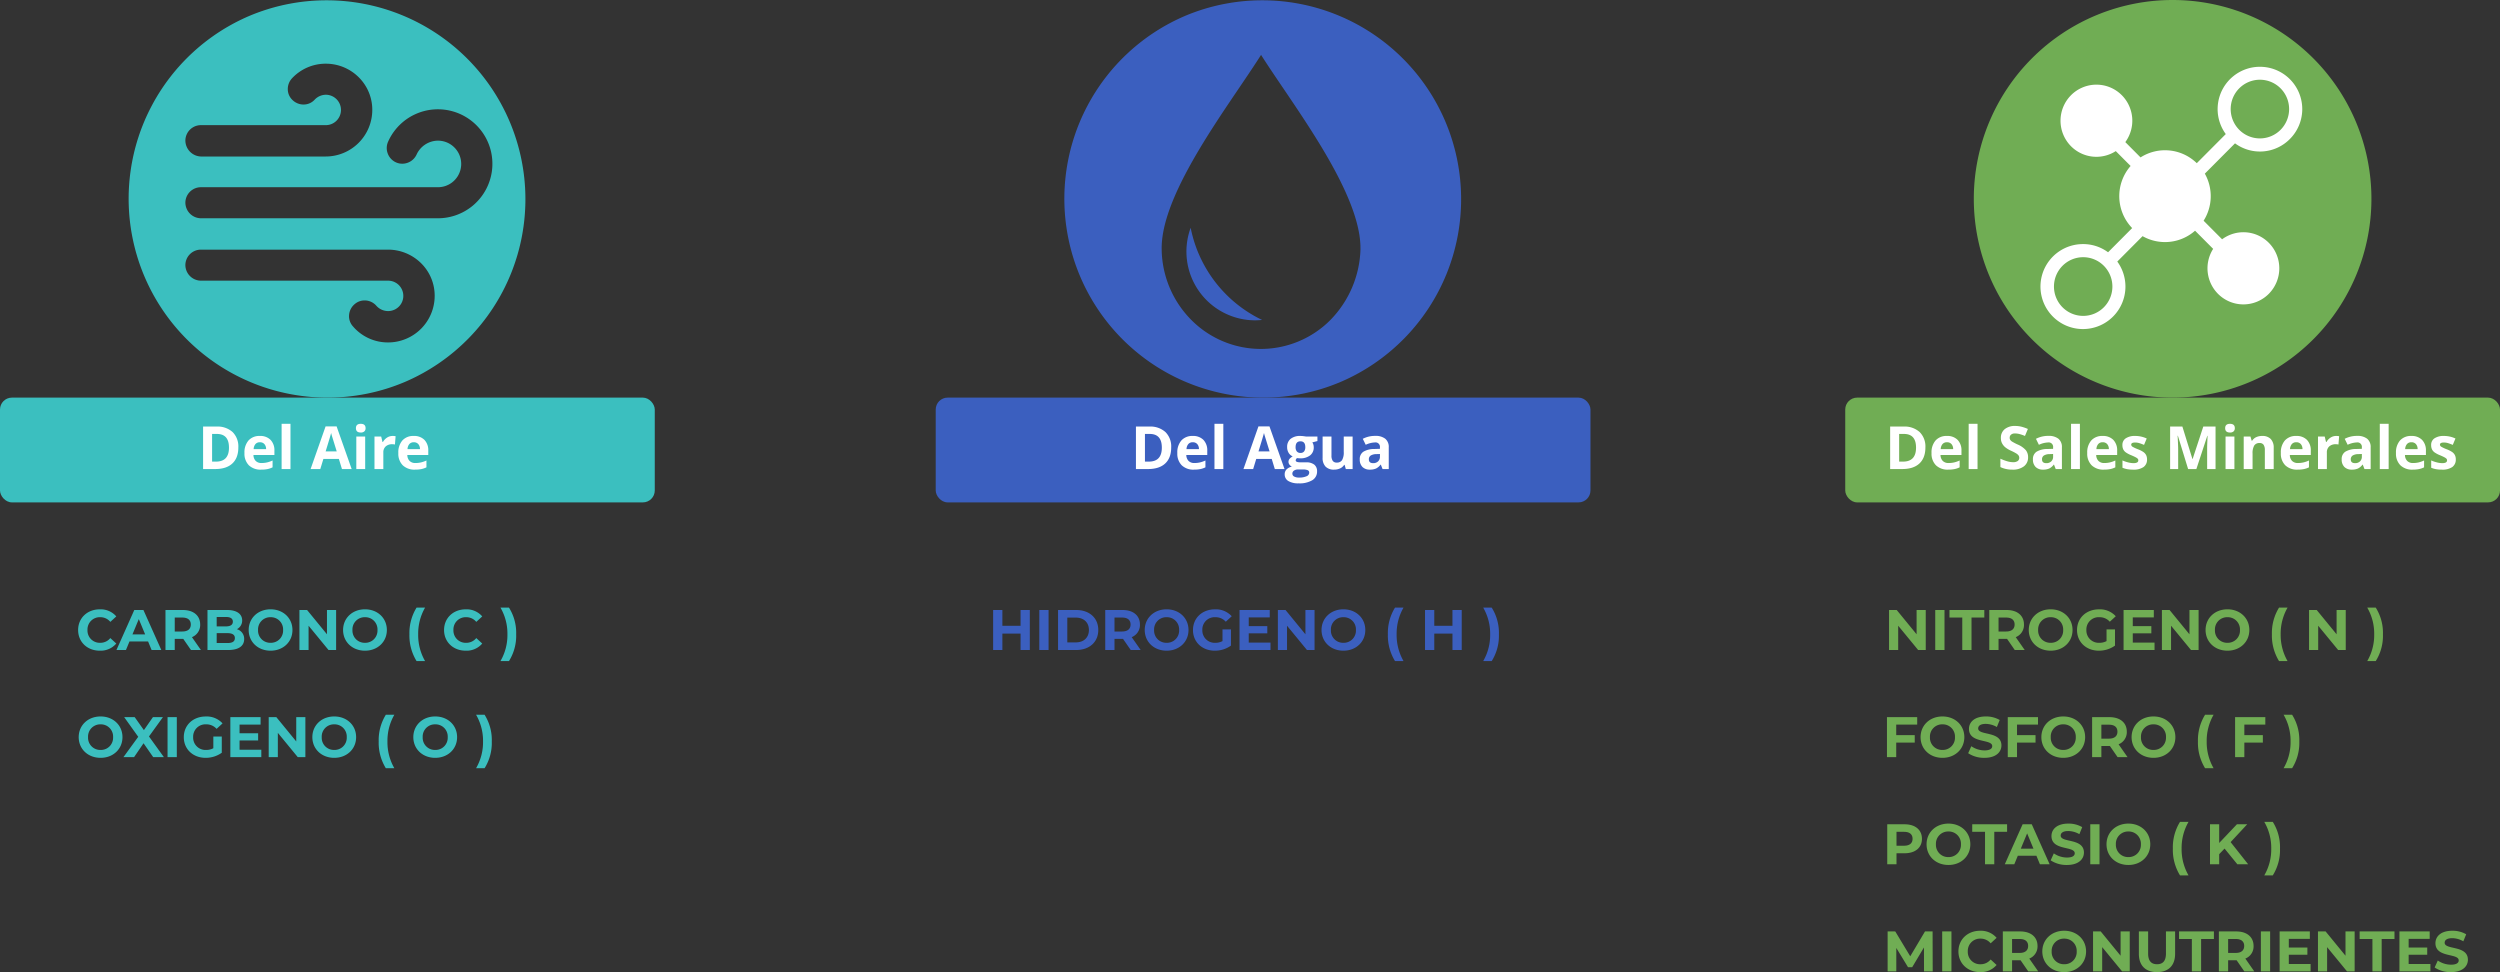 <svg xmlns="http://www.w3.org/2000/svg" width="1050" height="408.289" viewBox="0 0 1050 408.289">
  <rect x="0" y="0" width="1050" height="408.289" fill="#333333" stroke="none"/>
  <g id="Grupo_8807" data-name="Grupo 8807" transform="translate(-430 -1017.999)">
    <path id="Sustracción_4" data-name="Sustracción 4" d="M83.5,167A83.522,83.522,0,0,1,51,6.561a83.522,83.522,0,0,1,65,153.877A82.976,82.976,0,0,1,83.5,167ZM99.13,126.182a6.33,6.33,0,0,0-4.241,1.617,6.577,6.577,0,0,0-2.281,4.556,6.3,6.3,0,0,0,1.6,4.68,19.288,19.288,0,0,0,14.8,6.789,19.579,19.579,0,0,0,19.557-19.558,19.154,19.154,0,0,0-5.772-13.784,19.739,19.739,0,0,0-13.92-5.636h-78.5a6.526,6.526,0,0,0-6.518,6.519,6.605,6.605,0,0,0,6.518,6.518h78.638a6.383,6.383,0,0,1,0,12.766,6.59,6.59,0,0,1-4.891-2.171A6.537,6.537,0,0,0,99.13,126.182ZM30.376,78.632a6.526,6.526,0,0,0-6.518,6.519,6.608,6.608,0,0,0,6.518,6.524h99.553a22.886,22.886,0,1,0-20.915-32.192,6.464,6.464,0,0,0-.153,5.009,6.554,6.554,0,0,0,3.413,3.684,6.36,6.36,0,0,0,2.668.581,6.637,6.637,0,0,0,6.024-3.838,9.957,9.957,0,0,1,8.963-5.844,9.779,9.779,0,0,1,0,19.558Zm0-26.072a6.523,6.523,0,0,0-6.518,6.515,6.761,6.761,0,0,0,6.518,6.656H82.8A19.58,19.58,0,0,0,102.36,46.173,19.211,19.211,0,0,0,96.6,32.387,19.538,19.538,0,0,0,82.8,26.75a19.339,19.339,0,0,0-14.125,6.11,6.635,6.635,0,0,0-1.8,4.8A6.248,6.248,0,0,0,68.948,42.1a6.566,6.566,0,0,0,4.537,1.8,6.24,6.24,0,0,0,4.7-2.068,6.561,6.561,0,0,1,4.62-2.04,6.386,6.386,0,1,1-.139,12.77Z" transform="translate(484 1018)" fill="#3bbfbf"/>
    <path id="Sustracción_5" data-name="Sustracción 5" d="M83.5,167A83.522,83.522,0,0,1,51,6.561a83.522,83.522,0,0,1,65,153.877A82.976,82.976,0,0,1,83.5,167ZM82.649,23.055c-2.6,4.106-5.787,8.815-9.163,13.8C66.274,47.507,58.106,59.57,51.705,71.5c-7.426,13.838-10.958,24.732-10.8,33.3A42.8,42.8,0,0,0,53.3,134.319a41.141,41.141,0,0,0,58.541,0,44.228,44.228,0,0,0,12.555-29.513c.156-8.573-3.377-19.467-10.8-33.306-6.4-11.932-14.568-23.994-21.773-34.636C88.438,31.873,85.254,27.17,82.649,23.055Zm-2.617,111.48A28.887,28.887,0,0,1,53.08,95.674a54.652,54.652,0,0,0,30,38.7A29.606,29.606,0,0,1,80.032,134.535Z" transform="translate(876.999 1018)" fill="#3b5fbf"/>
    <rect id="Rectángulo_2049" data-name="Rectángulo 2049" width="275" height="44" rx="5" transform="translate(430 1185)" fill="#3bbfbf"/>
    <path id="Trazado_17101" data-name="Trazado 17101" d="M-31.9-9.094q0,4.407-2.509,6.75T-41.65,0H-46.7V-17.847h5.6a9.435,9.435,0,0,1,6.787,2.307A8.486,8.486,0,0,1-31.9-9.094Zm-3.931.1q0-5.75-5.078-5.75H-42.92V-3.125H-41.3Q-35.828-3.125-35.828-9Zm12.988-2.258a2.362,2.362,0,0,0-1.855.751,3.475,3.475,0,0,0-.769,2.13h5.225a3.1,3.1,0,0,0-.72-2.13A2.439,2.439,0,0,0-22.839-11.255Zm.525,11.5a7.044,7.044,0,0,1-5.151-1.819,6.887,6.887,0,0,1-1.855-5.151,7.575,7.575,0,0,1,1.715-5.3A6.107,6.107,0,0,1-22.864-13.9a6.011,6.011,0,0,1,4.5,1.648A6.235,6.235,0,0,1-16.748-7.7V-5.9h-8.8a3.584,3.584,0,0,0,.94,2.478,3.307,3.307,0,0,0,2.466.891,10.236,10.236,0,0,0,2.332-.256A11.666,11.666,0,0,0-17.517-3.6V-.72A8.742,8.742,0,0,1-19.6.006,13.161,13.161,0,0,1-22.314.244ZM-10,0h-3.723V-18.994H-10ZM11.621,0,10.327-4.248H3.821L2.527,0H-1.55l6.3-17.92H9.375L15.7,0Zm-2.2-7.422Q7.629-13.2,7.4-13.953t-.323-1.2q-.4,1.563-2.307,7.727Zm8.069-9.753q0-1.819,2.026-1.819t2.026,1.819a1.773,1.773,0,0,1-.507,1.349,2.129,2.129,0,0,1-1.52.482Q17.493-15.344,17.493-17.175ZM21.375,0H17.651V-13.647h3.723ZM32.9-13.9a6,6,0,0,1,1.257.11L33.875-10.3a4.265,4.265,0,0,0-1.1-.122A3.948,3.948,0,0,0,30-9.509,3.31,3.31,0,0,0,29-6.946V0H25.281V-13.647H28.1l.549,2.295h.183A5.13,5.13,0,0,1,30.548-13.2,4.229,4.229,0,0,1,32.9-13.9Zm8.887,2.649a2.362,2.362,0,0,0-1.855.751,3.475,3.475,0,0,0-.769,2.13h5.225a3.1,3.1,0,0,0-.72-2.13A2.439,2.439,0,0,0,41.785-11.255ZM42.31.244a7.044,7.044,0,0,1-5.151-1.819A6.887,6.887,0,0,1,35.3-6.726a7.575,7.575,0,0,1,1.715-5.3A6.107,6.107,0,0,1,41.76-13.9a6.011,6.011,0,0,1,4.5,1.648A6.235,6.235,0,0,1,47.876-7.7V-5.9h-8.8a3.584,3.584,0,0,0,.94,2.478,3.307,3.307,0,0,0,2.466.891,10.236,10.236,0,0,0,2.332-.256A11.666,11.666,0,0,0,47.107-3.6V-.72A8.742,8.742,0,0,1,45.02.006,13.161,13.161,0,0,1,42.31.244Z" transform="translate(562 1215)" fill="#fff"/>
    <rect id="Rectángulo_2050" data-name="Rectángulo 2050" width="275" height="44" rx="5" transform="translate(823 1185)" fill="#3b5fbf"/>
    <path id="Trazado_17100" data-name="Trazado 17100" d="M-38.1-9.094q0,4.407-2.509,6.75T-47.852,0h-5.054V-17.847h5.6a9.435,9.435,0,0,1,6.787,2.307A8.486,8.486,0,0,1-38.1-9.094Zm-3.931.1q0-5.75-5.078-5.75h-2.014V-3.125H-47.5Q-42.029-3.125-42.029-9Zm12.988-2.258A2.362,2.362,0,0,0-30.9-10.5a3.475,3.475,0,0,0-.769,2.13h5.225a3.1,3.1,0,0,0-.72-2.13A2.439,2.439,0,0,0-29.041-11.255Zm.525,11.5a7.044,7.044,0,0,1-5.151-1.819,6.887,6.887,0,0,1-1.855-5.151,7.575,7.575,0,0,1,1.715-5.3A6.107,6.107,0,0,1-29.065-13.9a6.011,6.011,0,0,1,4.5,1.648A6.235,6.235,0,0,1-22.949-7.7V-5.9h-8.8a3.584,3.584,0,0,0,.94,2.478,3.307,3.307,0,0,0,2.466.891,10.236,10.236,0,0,0,2.332-.256A11.666,11.666,0,0,0-23.718-3.6V-.72a8.742,8.742,0,0,1-2.087.726A13.161,13.161,0,0,1-28.516.244ZM-16.2,0h-3.723V-18.994H-16.2ZM5.42,0,4.126-4.248H-2.38L-3.674,0H-7.751l6.3-17.92H3.174L9.5,0Zm-2.2-7.422Q1.428-13.2,1.2-13.953t-.323-1.2q-.4,1.563-2.307,7.727Zm20.1-6.226v1.892l-2.136.549a3.724,3.724,0,0,1,.586,2.051,4.14,4.14,0,0,1-1.532,3.424A6.635,6.635,0,0,1,15.991-4.5l-.671-.037L14.771-4.6a1.238,1.238,0,0,0-.574.977q0,.806,2.051.806h2.319a5.291,5.291,0,0,1,3.424.964A3.447,3.447,0,0,1,23.169.977a4.2,4.2,0,0,1-2,3.711,10.394,10.394,0,0,1-5.731,1.318,7.934,7.934,0,0,1-4.364-.995A3.159,3.159,0,0,1,9.57,2.222,2.92,2.92,0,0,1,10.339.159,4.367,4.367,0,0,1,12.6-1.025a2.492,2.492,0,0,1-1-.8A1.9,1.9,0,0,1,11.169-3a1.909,1.909,0,0,1,.452-1.3,5.222,5.222,0,0,1,1.306-1.019,3.663,3.663,0,0,1-1.7-1.489A4.532,4.532,0,0,1,10.6-9.229a4.262,4.262,0,0,1,1.453-3.455A6.281,6.281,0,0,1,16.2-13.9a10.623,10.623,0,0,1,1.361.1q.787.1,1.007.153ZM12.793,1.929a1.349,1.349,0,0,0,.739,1.208,4.064,4.064,0,0,0,2.069.439,7.329,7.329,0,0,0,3.137-.549,1.674,1.674,0,0,0,1.135-1.5A1.063,1.063,0,0,0,19.2.464,5.5,5.5,0,0,0,17.126.171H15.2a2.921,2.921,0,0,0-1.715.482A1.487,1.487,0,0,0,12.793,1.929ZM14.148-9.18a2.779,2.779,0,0,0,.507,1.758,1.84,1.84,0,0,0,1.544.647,1.8,1.8,0,0,0,1.538-.647,2.853,2.853,0,0,0,.488-1.758q0-2.466-2.026-2.466Q14.148-11.646,14.148-9.18ZM35.242,0l-.5-1.746h-.2a3.928,3.928,0,0,1-1.7,1.471,5.793,5.793,0,0,1-2.5.519,4.765,4.765,0,0,1-3.625-1.288,5.182,5.182,0,0,1-1.221-3.7v-8.9h3.723v7.971a3.829,3.829,0,0,0,.525,2.216,1.91,1.91,0,0,0,1.672.739,2.514,2.514,0,0,0,2.258-1.044,6.473,6.473,0,0,0,.7-3.461v-6.421H38.1V0Zm15.43,0-.72-1.855h-.1A5.5,5.5,0,0,1,47.919-.214a6.253,6.253,0,0,1-2.594.458A4.2,4.2,0,0,1,42.23-.879a4.313,4.313,0,0,1-1.129-3.2,3.6,3.6,0,0,1,1.52-3.2A8.806,8.806,0,0,1,47.2-8.423L49.573-8.5v-.6a1.856,1.856,0,0,0-2.124-2.075,9.679,9.679,0,0,0-3.845.989L42.371-12.7A11.1,11.1,0,0,1,47.6-13.928a6.508,6.508,0,0,1,4.211,1.2,4.421,4.421,0,0,1,1.465,3.638V0Zm-1.1-6.323-1.44.049a4.613,4.613,0,0,0-2.417.586,1.84,1.84,0,0,0-.793,1.636q0,1.575,1.807,1.575A2.861,2.861,0,0,0,48.8-3.223,2.615,2.615,0,0,0,49.573-5.2Z" transform="translate(960 1215)" fill="#fff"/>
    <path id="Sustracción_6" data-name="Sustracción 6" d="M83.5,0A83.5,83.5,0,1,1,0,83.5,83.5,83.5,0,0,1,83.5,0Z" transform="translate(1258.999 1018)" fill="#70ad54"/>
    <rect id="Rectángulo_2051" data-name="Rectángulo 2051" width="275" height="44" rx="5" transform="translate(1205 1185)" fill="#70ad54"/>
    <path id="Trazado_17099" data-name="Trazado 17099" d="M-103.333-9.094q0,4.407-2.509,6.75T-113.086,0h-5.054V-17.847h5.6a9.435,9.435,0,0,1,6.787,2.307A8.486,8.486,0,0,1-103.333-9.094Zm-3.931.1q0-5.75-5.078-5.75h-2.014V-3.125h1.624Q-107.263-3.125-107.263-9Zm12.988-2.258a2.362,2.362,0,0,0-1.855.751,3.475,3.475,0,0,0-.769,2.13h5.225a3.1,3.1,0,0,0-.72-2.13A2.439,2.439,0,0,0-94.275-11.255Zm.525,11.5A7.044,7.044,0,0,1-98.9-1.575a6.887,6.887,0,0,1-1.855-5.151,7.575,7.575,0,0,1,1.715-5.3A6.107,6.107,0,0,1-94.3-13.9a6.011,6.011,0,0,1,4.5,1.648A6.235,6.235,0,0,1-88.184-7.7V-5.9h-8.8a3.584,3.584,0,0,0,.94,2.478,3.307,3.307,0,0,0,2.466.891,10.236,10.236,0,0,0,2.332-.256A11.666,11.666,0,0,0-88.953-3.6V-.72A8.742,8.742,0,0,1-91.04.006,13.161,13.161,0,0,1-93.75.244ZM-81.433,0h-3.723V-18.994h3.723Zm21.228-4.956a4.613,4.613,0,0,1-1.74,3.809A7.556,7.556,0,0,1-66.785.244,11.367,11.367,0,0,1-71.838-.83V-4.346A20.826,20.826,0,0,0-68.781-3.21a9.048,9.048,0,0,0,2.289.33,3.254,3.254,0,0,0,1.91-.476,1.628,1.628,0,0,0,.665-1.416,1.563,1.563,0,0,0-.293-.934,3.278,3.278,0,0,0-.861-.787A22.134,22.134,0,0,0-67.383-7.7,10.964,10.964,0,0,1-69.836-9.18a5.545,5.545,0,0,1-1.306-1.648,4.7,4.7,0,0,1-.488-2.2,4.612,4.612,0,0,1,1.605-3.723A6.67,6.67,0,0,1-65.588-18.1a10.478,10.478,0,0,1,2.655.33,18.25,18.25,0,0,1,2.643.928L-61.511-13.9a17.86,17.86,0,0,0-2.362-.818,7.6,7.6,0,0,0-1.837-.232,2.433,2.433,0,0,0-1.648.5,1.651,1.651,0,0,0-.574,1.306,1.616,1.616,0,0,0,.232.873,2.55,2.55,0,0,0,.739.72,22.835,22.835,0,0,0,2.4,1.251,9.544,9.544,0,0,1,3.43,2.4A4.681,4.681,0,0,1-60.205-4.956ZM-48.6,0l-.72-1.855h-.1A5.5,5.5,0,0,1-51.349-.214a6.253,6.253,0,0,1-2.594.458A4.2,4.2,0,0,1-57.037-.879a4.313,4.313,0,0,1-1.129-3.2,3.6,3.6,0,0,1,1.52-3.2,8.806,8.806,0,0,1,4.584-1.141l2.368-.073v-.6a1.856,1.856,0,0,0-2.124-2.075,9.679,9.679,0,0,0-3.845.989L-56.9-12.7a11.1,11.1,0,0,1,5.225-1.233,6.508,6.508,0,0,1,4.211,1.2A4.421,4.421,0,0,1-46-9.094V0Zm-1.1-6.323-1.44.049a4.613,4.613,0,0,0-2.417.586,1.84,1.84,0,0,0-.793,1.636q0,1.575,1.807,1.575a2.861,2.861,0,0,0,2.069-.745A2.615,2.615,0,0,0-49.695-5.2ZM-38.44,0h-3.723V-18.994h3.723Zm9.558-11.255a2.362,2.362,0,0,0-1.855.751,3.475,3.475,0,0,0-.769,2.13h5.225A3.1,3.1,0,0,0-27-10.5,2.439,2.439,0,0,0-28.882-11.255Zm.525,11.5a7.044,7.044,0,0,1-5.151-1.819,6.887,6.887,0,0,1-1.855-5.151,7.575,7.575,0,0,1,1.715-5.3A6.107,6.107,0,0,1-28.906-13.9a6.011,6.011,0,0,1,4.5,1.648A6.235,6.235,0,0,1-22.791-7.7V-5.9h-8.8a3.584,3.584,0,0,0,.94,2.478,3.307,3.307,0,0,0,2.466.891,10.236,10.236,0,0,0,2.332-.256A11.666,11.666,0,0,0-23.56-3.6V-.72a8.742,8.742,0,0,1-2.087.726A13.161,13.161,0,0,1-28.357.244Zm18.115-4.3A3.757,3.757,0,0,1-11.7-.854a7.208,7.208,0,0,1-4.364,1.1A13.707,13.707,0,0,1-18.6.043a9.6,9.6,0,0,1-1.965-.592V-3.625a12.979,12.979,0,0,0,2.338.818,9.466,9.466,0,0,0,2.289.33q2.026,0,2.026-1.172a.978.978,0,0,0-.269-.714,3.894,3.894,0,0,0-.928-.623q-.659-.348-1.758-.812a11.042,11.042,0,0,1-2.313-1.221,3.436,3.436,0,0,1-1.074-1.288,4.251,4.251,0,0,1-.336-1.788,3.242,3.242,0,0,1,1.41-2.814,6.868,6.868,0,0,1,4-.995,11.348,11.348,0,0,1,4.8,1.074l-1.123,2.686q-1.025-.439-1.917-.72a6.018,6.018,0,0,0-1.819-.281q-1.648,0-1.648.891a1.048,1.048,0,0,0,.531.867A14.441,14.441,0,0,0-14.038-8.3a10.8,10.8,0,0,1,2.344,1.208A3.574,3.574,0,0,1-10.6-5.8,3.976,3.976,0,0,1-10.242-4.053ZM7.007,0,2.71-14H2.6q.232,4.272.232,5.7V0H-.549V-17.847H4.6L8.826-4.2H8.9l4.48-13.647H18.53V0H15V-8.447q0-.6.018-1.379t.165-4.15h-.11L10.474,0ZM22.571-17.175q0-1.819,2.026-1.819t2.026,1.819a1.773,1.773,0,0,1-.507,1.349,2.129,2.129,0,0,1-1.52.482Q22.571-15.344,22.571-17.175ZM26.453,0H22.729V-13.647h3.723Zm16.5,0H39.233V-7.971a3.829,3.829,0,0,0-.525-2.216,1.91,1.91,0,0,0-1.672-.739,2.514,2.514,0,0,0-2.258,1.044,6.473,6.473,0,0,0-.7,3.461V0H30.359V-13.647H33.2l.5,1.746h.208a3.935,3.935,0,0,1,1.715-1.5A5.84,5.84,0,0,1,38.11-13.9a4.773,4.773,0,0,1,3.613,1.288A5.168,5.168,0,0,1,42.957-8.9Zm9.485-11.255a2.362,2.362,0,0,0-1.855.751,3.475,3.475,0,0,0-.769,2.13h5.225a3.1,3.1,0,0,0-.72-2.13A2.439,2.439,0,0,0,52.441-11.255Zm.525,11.5a7.044,7.044,0,0,1-5.151-1.819,6.887,6.887,0,0,1-1.855-5.151,7.575,7.575,0,0,1,1.715-5.3A6.107,6.107,0,0,1,52.417-13.9a6.011,6.011,0,0,1,4.5,1.648A6.235,6.235,0,0,1,58.533-7.7V-5.9h-8.8a3.584,3.584,0,0,0,.94,2.478,3.307,3.307,0,0,0,2.466.891,10.236,10.236,0,0,0,2.332-.256A11.666,11.666,0,0,0,57.764-3.6V-.72a8.742,8.742,0,0,1-2.087.726A13.161,13.161,0,0,1,52.966.244ZM69.177-13.9a6,6,0,0,1,1.257.11L70.154-10.3a4.265,4.265,0,0,0-1.1-.122,3.948,3.948,0,0,0-2.777.916,3.31,3.31,0,0,0-.995,2.563V0H61.56V-13.647h2.82l.549,2.295h.183A5.13,5.13,0,0,1,66.827-13.2,4.229,4.229,0,0,1,69.177-13.9ZM81.079,0l-.72-1.855h-.1A5.5,5.5,0,0,1,78.326-.214a6.253,6.253,0,0,1-2.594.458A4.2,4.2,0,0,1,72.638-.879a4.313,4.313,0,0,1-1.129-3.2,3.6,3.6,0,0,1,1.52-3.2,8.806,8.806,0,0,1,4.584-1.141L79.98-8.5v-.6a1.856,1.856,0,0,0-2.124-2.075,9.679,9.679,0,0,0-3.845.989L72.778-12.7A11.1,11.1,0,0,1,78-13.928a6.508,6.508,0,0,1,4.211,1.2,4.421,4.421,0,0,1,1.465,3.638V0Zm-1.1-6.323-1.44.049a4.613,4.613,0,0,0-2.417.586,1.84,1.84,0,0,0-.793,1.636q0,1.575,1.807,1.575a2.861,2.861,0,0,0,2.069-.745A2.615,2.615,0,0,0,79.98-5.2ZM91.235,0H87.512V-18.994h3.723Zm9.558-11.255a2.362,2.362,0,0,0-1.855.751,3.475,3.475,0,0,0-.769,2.13h5.225a3.1,3.1,0,0,0-.72-2.13A2.439,2.439,0,0,0,100.793-11.255Zm.525,11.5a7.044,7.044,0,0,1-5.151-1.819,6.887,6.887,0,0,1-1.855-5.151,7.575,7.575,0,0,1,1.715-5.3,6.107,6.107,0,0,1,4.742-1.874,6.011,6.011,0,0,1,4.5,1.648A6.235,6.235,0,0,1,106.885-7.7V-5.9h-8.8a3.584,3.584,0,0,0,.94,2.478,3.307,3.307,0,0,0,2.466.891,10.236,10.236,0,0,0,2.332-.256,11.666,11.666,0,0,0,2.295-.818V-.72a8.742,8.742,0,0,1-2.087.726A13.161,13.161,0,0,1,101.318.244Zm18.115-4.3a3.757,3.757,0,0,1-1.459,3.2,7.208,7.208,0,0,1-4.364,1.1,13.707,13.707,0,0,1-2.539-.2,9.6,9.6,0,0,1-1.965-.592V-3.625a12.979,12.979,0,0,0,2.338.818,9.466,9.466,0,0,0,2.289.33q2.026,0,2.026-1.172a.978.978,0,0,0-.269-.714,3.894,3.894,0,0,0-.928-.623q-.659-.348-1.758-.812a11.042,11.042,0,0,1-2.313-1.221,3.436,3.436,0,0,1-1.074-1.288,4.251,4.251,0,0,1-.336-1.788,3.242,3.242,0,0,1,1.41-2.814,6.868,6.868,0,0,1,4-.995,11.348,11.348,0,0,1,4.8,1.074l-1.123,2.686q-1.025-.439-1.917-.72a6.018,6.018,0,0,0-1.819-.281q-1.648,0-1.648.891a1.048,1.048,0,0,0,.531.867A14.441,14.441,0,0,0,115.637-8.3a10.8,10.8,0,0,1,2.344,1.208,3.574,3.574,0,0,1,1.1,1.294A3.976,3.976,0,0,1,119.434-4.053Z" transform="translate(1342 1215)" fill="#fff"/>
    <path id="Trazado_17093" data-name="Trazado 17093" d="M-90.1.288a8.632,8.632,0,0,0,6.936-3l-2.5-2.3A5.354,5.354,0,0,1-89.88-3.024,5.154,5.154,0,0,1-95.256-8.4a5.154,5.154,0,0,1,5.376-5.376,5.405,5.405,0,0,1,4.224,1.968l2.5-2.3a8.673,8.673,0,0,0-6.912-2.976c-5.232,0-9.12,3.624-9.12,8.688S-95.3.288-90.1.288ZM-68.328,0h4.08L-71.76-16.8H-75.6L-83.088,0H-79.1l1.488-3.6h7.8Zm-8.04-6.552,2.664-6.432,2.664,6.432ZM-47.616,0l-3.768-5.4a5.462,5.462,0,0,0,3.456-5.3c0-3.768-2.808-6.1-7.3-6.1H-62.5V0h3.888V-4.68h3.576L-51.792,0Zm-4.248-10.7c0,1.824-1.2,2.928-3.576,2.928h-3.168v-5.856h3.168C-53.064-13.632-51.864-12.552-51.864-10.7ZM-32.52-8.736a4.038,4.038,0,0,0,2.232-3.7c0-2.616-2.16-4.368-6.36-4.368h-8.208V0h8.688c4.416,0,6.72-1.68,6.72-4.584A4.149,4.149,0,0,0-32.52-8.736Zm-4.608-5.136c1.9,0,2.928.648,2.928,1.968s-1.032,1.992-2.928,1.992h-3.864v-3.96Zm.672,10.944h-4.536V-7.08h4.536c2.016,0,3.1.672,3.1,2.088C-33.36-3.552-34.44-2.928-36.456-2.928ZM-18.36.288c5.28,0,9.192-3.672,9.192-8.688s-3.912-8.688-9.192-8.688c-5.3,0-9.192,3.7-9.192,8.688S-23.664.288-18.36.288Zm0-3.312A5.125,5.125,0,0,1-23.616-8.4a5.125,5.125,0,0,1,5.256-5.376A5.125,5.125,0,0,1-13.1-8.4,5.125,5.125,0,0,1-18.36-3.024ZM5.328-16.8V-6.6L-3.024-16.8H-6.24V0H-2.4V-10.2L5.976,0H9.168V-16.8ZM21.288.288c5.28,0,9.192-3.672,9.192-8.688s-3.912-8.688-9.192-8.688c-5.3,0-9.192,3.7-9.192,8.688S15.984.288,21.288.288Zm0-3.312A5.125,5.125,0,0,1,16.032-8.4a5.125,5.125,0,0,1,5.256-5.376A5.125,5.125,0,0,1,26.544-8.4,5.125,5.125,0,0,1,21.288-3.024ZM42.96,4.656h3.576a21.926,21.926,0,0,1-2.9-11.232,21.926,21.926,0,0,1,2.9-11.232H42.96a20.3,20.3,0,0,0-3,11.232A20.413,20.413,0,0,0,42.96,4.656ZM63.6.288a8.632,8.632,0,0,0,6.936-3l-2.5-2.3a5.354,5.354,0,0,1-4.224,1.992A5.154,5.154,0,0,1,58.44-8.4a5.154,5.154,0,0,1,5.376-5.376,5.405,5.405,0,0,1,4.224,1.968l2.5-2.3a8.673,8.673,0,0,0-6.912-2.976c-5.232,0-9.12,3.624-9.12,8.688S58.392.288,63.6.288ZM81.768,4.656A20.025,20.025,0,0,0,84.792-6.576a19.914,19.914,0,0,0-3.024-11.232H78.192A21.717,21.717,0,0,1,81.12-6.576,21.717,21.717,0,0,1,78.192,4.656Z" transform="translate(562 1291)" fill="#3bbfbf"/>
    <path id="Trazado_17092" data-name="Trazado 17092" d="M-84.756.288c5.28,0,9.192-3.672,9.192-8.688s-3.912-8.688-9.192-8.688c-5.3,0-9.192,3.7-9.192,8.688S-90.06.288-84.756.288Zm0-3.312A5.125,5.125,0,0,1-90.012-8.4a5.125,5.125,0,0,1,5.256-5.376A5.125,5.125,0,0,1-79.5-8.4,5.125,5.125,0,0,1-84.756-3.024ZM-58.164,0l-6.264-8.688,5.856-8.112h-4.2l-3.792,5.448L-70.428-16.8h-4.416l5.9,8.256L-75.156,0h4.464l3.984-5.832L-62.652,0Zm1.536,0h3.888V-16.8h-3.888ZM-37.4-3.744a6.172,6.172,0,0,1-3.024.72A5.185,5.185,0,0,1-45.876-8.4a5.172,5.172,0,0,1,5.5-5.376,5.685,5.685,0,0,1,4.344,1.9l2.5-2.3a8.956,8.956,0,0,0-7.032-2.9c-5.352,0-9.24,3.624-9.24,8.688S-45.924.288-40.644.288a11.593,11.593,0,0,0,6.792-2.136V-8.664H-37.4Zm11.016.624V-7.008h7.8v-3.024h-7.8V-13.68h8.832V-16.8h-12.7V0h13.008V-3.12ZM-2.58-16.8V-6.6l-8.352-10.2h-3.216V0h3.84V-10.2L-1.932,0H1.26V-16.8ZM13.38.288c5.28,0,9.192-3.672,9.192-8.688s-3.912-8.688-9.192-8.688c-5.3,0-9.192,3.7-9.192,8.688S8.076.288,13.38.288Zm0-3.312A5.125,5.125,0,0,1,8.124-8.4a5.125,5.125,0,0,1,5.256-5.376A5.125,5.125,0,0,1,18.636-8.4,5.125,5.125,0,0,1,13.38-3.024Zm21.672,7.68h3.576a21.926,21.926,0,0,1-2.9-11.232,21.926,21.926,0,0,1,2.9-11.232H35.052a20.3,20.3,0,0,0-3,11.232A20.413,20.413,0,0,0,35.052,4.656ZM55.788.288c5.28,0,9.192-3.672,9.192-8.688s-3.912-8.688-9.192-8.688c-5.3,0-9.192,3.7-9.192,8.688S50.484.288,55.788.288Zm0-3.312A5.125,5.125,0,0,1,50.532-8.4a5.125,5.125,0,0,1,5.256-5.376A5.125,5.125,0,0,1,61.044-8.4,5.125,5.125,0,0,1,55.788-3.024Zm20.736,7.68A20.025,20.025,0,0,0,79.548-6.576a19.914,19.914,0,0,0-3.024-11.232H72.948A21.717,21.717,0,0,1,75.876-6.576,21.717,21.717,0,0,1,72.948,4.656Z" transform="translate(557 1336)" fill="#3bbfbf"/>
    <path id="Trazado_17094" data-name="Trazado 17094" d="M-101.364-16.8v6.624H-109V-16.8h-3.888V0H-109V-6.888h7.632V0h3.888V-16.8ZM-93.492,0H-89.6V-16.8h-3.888Zm7.872,0h7.632c5.5,0,9.264-3.312,9.264-8.4s-3.768-8.4-9.264-8.4H-85.62Zm3.888-3.192V-13.608h3.552c3.336,0,5.52,1.992,5.52,5.208s-2.184,5.208-5.52,5.208ZM-50.916,0l-3.768-5.4a5.462,5.462,0,0,0,3.456-5.3c0-3.768-2.808-6.1-7.3-6.1H-65.8V0h3.888V-4.68h3.576L-55.092,0Zm-4.248-10.7c0,1.824-1.2,2.928-3.576,2.928h-3.168v-5.856h3.168C-56.364-13.632-55.164-12.552-55.164-10.7ZM-40.02.288c5.28,0,9.192-3.672,9.192-8.688s-3.912-8.688-9.192-8.688c-5.3,0-9.192,3.7-9.192,8.688S-45.324.288-40.02.288Zm0-3.312A5.125,5.125,0,0,1-45.276-8.4a5.125,5.125,0,0,1,5.256-5.376A5.125,5.125,0,0,1-34.764-8.4,5.125,5.125,0,0,1-40.02-3.024Zm23.472-.72a6.172,6.172,0,0,1-3.024.72A5.185,5.185,0,0,1-25.02-8.4a5.172,5.172,0,0,1,5.5-5.376,5.685,5.685,0,0,1,4.344,1.9l2.5-2.3a8.956,8.956,0,0,0-7.032-2.9c-5.352,0-9.24,3.624-9.24,8.688S-25.068.288-19.788.288A11.593,11.593,0,0,0-13-1.848V-8.664h-3.552Zm11.016.624V-7.008h7.8v-3.024h-7.8V-13.68H3.3V-16.8H-9.4V0H3.612V-3.12ZM18.276-16.8V-6.6L9.924-16.8H6.708V0h3.84V-10.2L18.924,0h3.192V-16.8ZM34.236.288c5.28,0,9.192-3.672,9.192-8.688s-3.912-8.688-9.192-8.688c-5.3,0-9.192,3.7-9.192,8.688S28.932.288,34.236.288Zm0-3.312A5.125,5.125,0,0,1,28.98-8.4a5.125,5.125,0,0,1,5.256-5.376A5.125,5.125,0,0,1,39.492-8.4,5.125,5.125,0,0,1,34.236-3.024Zm21.672,7.68h3.576a21.926,21.926,0,0,1-2.9-11.232,21.926,21.926,0,0,1,2.9-11.232H55.908a20.3,20.3,0,0,0-3,11.232A20.413,20.413,0,0,0,55.908,4.656ZM80.028-16.8v6.624H72.4V-16.8H68.508V0H72.4V-6.888h7.632V0h3.888V-16.8ZM96.516,4.656A20.025,20.025,0,0,0,99.54-6.576a19.914,19.914,0,0,0-3.024-11.232H92.94A21.717,21.717,0,0,1,95.868-6.576,21.717,21.717,0,0,1,92.94,4.656Z" transform="translate(960 1291)" fill="#3b5fbf"/>
    <path id="Trazado_17098" data-name="Trazado 17098" d="M-92.028-16.8V-6.6l-8.352-10.2H-103.6V0h3.84V-10.2L-91.38,0h3.192V-16.8ZM-84.2,0h3.888V-16.8H-84.2Zm11.352,0h3.888V-13.632h5.376V-16.8h-14.64v3.168h5.376ZM-46.62,0l-3.768-5.4a5.462,5.462,0,0,0,3.456-5.3c0-3.768-2.808-6.1-7.3-6.1H-61.5V0h3.888V-4.68h3.576L-50.8,0Zm-4.248-10.7c0,1.824-1.2,2.928-3.576,2.928h-3.168v-5.856h3.168C-52.068-13.632-50.868-12.552-50.868-10.7ZM-35.724.288c5.28,0,9.192-3.672,9.192-8.688s-3.912-8.688-9.192-8.688c-5.3,0-9.192,3.7-9.192,8.688S-41.028.288-35.724.288Zm0-3.312A5.125,5.125,0,0,1-40.98-8.4a5.125,5.125,0,0,1,5.256-5.376A5.125,5.125,0,0,1-30.468-8.4,5.125,5.125,0,0,1-35.724-3.024Zm23.472-.72a6.172,6.172,0,0,1-3.024.72A5.185,5.185,0,0,1-20.724-8.4a5.172,5.172,0,0,1,5.5-5.376,5.685,5.685,0,0,1,4.344,1.9l2.5-2.3a8.956,8.956,0,0,0-7.032-2.9c-5.352,0-9.24,3.624-9.24,8.688S-20.772.288-15.492.288A11.593,11.593,0,0,0-8.7-1.848V-8.664h-3.552Zm11.016.624V-7.008h7.8v-3.024h-7.8V-13.68H7.6V-16.8H-5.1V0H7.908V-3.12ZM22.572-16.8V-6.6L14.22-16.8H11V0h3.84V-10.2L23.22,0h3.192V-16.8ZM38.532.288c5.28,0,9.192-3.672,9.192-8.688s-3.912-8.688-9.192-8.688c-5.3,0-9.192,3.7-9.192,8.688S33.228.288,38.532.288Zm0-3.312A5.125,5.125,0,0,1,33.276-8.4a5.125,5.125,0,0,1,5.256-5.376A5.125,5.125,0,0,1,43.788-8.4,5.125,5.125,0,0,1,38.532-3.024ZM60.2,4.656H63.78a21.926,21.926,0,0,1-2.9-11.232,21.926,21.926,0,0,1,2.9-11.232H60.2a20.3,20.3,0,0,0-3,11.232A20.413,20.413,0,0,0,60.2,4.656ZM84.372-16.8V-6.6L76.02-16.8H72.8V0h3.84V-10.2L85.02,0h3.192V-16.8Zm16.44,21.456a20.025,20.025,0,0,0,3.024-11.232,19.914,19.914,0,0,0-3.024-11.232H97.236a21.717,21.717,0,0,1,2.928,11.232A21.717,21.717,0,0,1,97.236,4.656Z" transform="translate(1327 1291)" fill="#70ad54"/>
    <path id="Trazado_17097" data-name="Trazado 17097" d="M-73.776-13.68V-16.8h-12.7V0h3.888V-6.12h7.776V-9.24h-7.776v-4.44ZM-63.168.288c5.28,0,9.192-3.672,9.192-8.688s-3.912-8.688-9.192-8.688c-5.3,0-9.192,3.7-9.192,8.688S-68.472.288-63.168.288Zm0-3.312A5.125,5.125,0,0,1-68.424-8.4a5.125,5.125,0,0,1,5.256-5.376A5.125,5.125,0,0,1-57.912-8.4,5.125,5.125,0,0,1-63.168-3.024ZM-45.528.288c4.8,0,7.128-2.4,7.128-5.208,0-6.168-9.768-4.032-9.768-7.128,0-1.056.888-1.92,3.192-1.92a9.488,9.488,0,0,1,4.656,1.32l1.2-2.952a11.269,11.269,0,0,0-5.832-1.488c-4.776,0-7.08,2.376-7.08,5.232,0,6.24,9.768,4.08,9.768,7.224,0,1.032-.936,1.8-3.24,1.8a9.882,9.882,0,0,1-5.544-1.752l-1.32,2.928A11.974,11.974,0,0,0-45.528.288ZM-23.04-13.68V-16.8h-12.7V0h3.888V-6.12h7.776V-9.24h-7.776v-4.44ZM-12.432.288C-7.152.288-3.24-3.384-3.24-8.4s-3.912-8.688-9.192-8.688c-5.3,0-9.192,3.7-9.192,8.688S-17.736.288-12.432.288Zm0-3.312A5.125,5.125,0,0,1-17.688-8.4a5.125,5.125,0,0,1,5.256-5.376A5.125,5.125,0,0,1-7.176-8.4,5.125,5.125,0,0,1-12.432-3.024ZM14.568,0,10.8-5.4a5.462,5.462,0,0,0,3.456-5.3c0-3.768-2.808-6.1-7.3-6.1H-.312V0H3.576V-4.68H7.152L10.392,0ZM10.32-10.7c0,1.824-1.2,2.928-3.576,2.928H3.576v-5.856H6.744C9.12-13.632,10.32-12.552,10.32-10.7ZM25.464.288c5.28,0,9.192-3.672,9.192-8.688s-3.912-8.688-9.192-8.688c-5.3,0-9.192,3.7-9.192,8.688S20.16.288,25.464.288Zm0-3.312A5.125,5.125,0,0,1,20.208-8.4a5.125,5.125,0,0,1,5.256-5.376A5.125,5.125,0,0,1,30.72-8.4,5.125,5.125,0,0,1,25.464-3.024Zm21.672,7.68h3.576a21.926,21.926,0,0,1-2.9-11.232,21.926,21.926,0,0,1,2.9-11.232H47.136a20.3,20.3,0,0,0-3,11.232A20.413,20.413,0,0,0,47.136,4.656Zm25.3-18.336V-16.8h-12.7V0h3.888V-6.12H71.4V-9.24H63.624v-4.44ZM83.688,4.656A20.025,20.025,0,0,0,86.712-6.576a19.914,19.914,0,0,0-3.024-11.232H80.112A21.717,21.717,0,0,1,83.04-6.576,21.717,21.717,0,0,1,80.112,4.656Z" transform="translate(1309 1336)" fill="#70ad54"/>
    <path id="Trazado_17096" data-name="Trazado 17096" d="M-75.084-16.8h-7.272V0h3.888V-4.632h3.384c4.488,0,7.3-2.328,7.3-6.072C-67.788-14.472-70.6-16.8-75.084-16.8Zm-.216,9h-3.168v-5.832H-75.3c2.376,0,3.576,1.08,3.576,2.928C-71.724-8.88-72.924-7.8-75.3-7.8ZM-56.652.288c5.28,0,9.192-3.672,9.192-8.688s-3.912-8.688-9.192-8.688c-5.3,0-9.192,3.7-9.192,8.688S-61.956.288-56.652.288Zm0-3.312A5.125,5.125,0,0,1-61.908-8.4a5.125,5.125,0,0,1,5.256-5.376A5.125,5.125,0,0,1-51.4-8.4,5.125,5.125,0,0,1-56.652-3.024ZM-41.292,0H-37.4V-13.632h5.376V-16.8h-14.64v3.168h5.376Zm23.064,0h4.08L-21.66-16.8H-25.5L-32.988,0H-29l1.488-3.6h7.8Zm-8.04-6.552,2.664-6.432,2.664,6.432ZM-6.876.288c4.8,0,7.128-2.4,7.128-5.208,0-6.168-9.768-4.032-9.768-7.128,0-1.056.888-1.92,3.192-1.92a9.488,9.488,0,0,1,4.656,1.32l1.2-2.952A11.269,11.269,0,0,0-6.3-17.088c-4.776,0-7.08,2.376-7.08,5.232,0,6.24,9.768,4.08,9.768,7.224,0,1.032-.936,1.8-3.24,1.8A9.882,9.882,0,0,1-12.4-4.584l-1.32,2.928A11.974,11.974,0,0,0-6.876.288ZM2.916,0H6.8V-16.8H2.916ZM18.924.288c5.28,0,9.192-3.672,9.192-8.688s-3.912-8.688-9.192-8.688c-5.3,0-9.192,3.7-9.192,8.688S13.62.288,18.924.288Zm0-3.312A5.125,5.125,0,0,1,13.668-8.4a5.125,5.125,0,0,1,5.256-5.376A5.125,5.125,0,0,1,24.18-8.4,5.125,5.125,0,0,1,18.924-3.024ZM40.6,4.656h3.576a21.926,21.926,0,0,1-2.9-11.232,21.926,21.926,0,0,1,2.9-11.232H40.6a20.3,20.3,0,0,0-3,11.232A20.413,20.413,0,0,0,40.6,4.656ZM64.692,0h4.536L61.86-9.312,68.82-16.8H64.5L57.06-8.952V-16.8H53.2V0H57.06V-4.248L59.316-6.6Zm14.88,4.656A20.025,20.025,0,0,0,82.6-6.576a19.914,19.914,0,0,0-3.024-11.232H76A21.717,21.717,0,0,1,78.924-6.576,21.717,21.717,0,0,1,76,4.656Z" transform="translate(1305 1381)" fill="#70ad54"/>
    <path id="Trazado_17095" data-name="Trazado 17095" d="M-102.264,0l-.048-16.8H-105.5L-111.7-6.36l-6.288-10.44H-121.2V0h3.648V-9.864l4.92,8.088h1.752l4.944-8.3L-105.912,0Zm3.984,0h3.888V-16.8H-98.28Zm15.912.288a8.632,8.632,0,0,0,6.936-3l-2.5-2.3a5.354,5.354,0,0,1-4.224,1.992A5.154,5.154,0,0,1-87.528-8.4a5.154,5.154,0,0,1,5.376-5.376,5.405,5.405,0,0,1,4.224,1.968l2.5-2.3a8.673,8.673,0,0,0-6.912-2.976c-5.232,0-9.12,3.624-9.12,8.688S-87.576.288-82.368.288ZM-57.936,0-61.7-5.4a5.462,5.462,0,0,0,3.456-5.3c0-3.768-2.808-6.1-7.3-6.1h-7.272V0h3.888V-4.68h3.576L-62.112,0Zm-4.248-10.7c0,1.824-1.2,2.928-3.576,2.928h-3.168v-5.856h3.168C-63.384-13.632-62.184-12.552-62.184-10.7ZM-47.04.288c5.28,0,9.192-3.672,9.192-8.688s-3.912-8.688-9.192-8.688c-5.3,0-9.192,3.7-9.192,8.688S-52.344.288-47.04.288Zm0-3.312A5.125,5.125,0,0,1-52.3-8.4a5.125,5.125,0,0,1,5.256-5.376A5.125,5.125,0,0,1-41.784-8.4,5.125,5.125,0,0,1-47.04-3.024ZM-23.352-16.8V-6.6L-31.7-16.8H-34.92V0h3.84V-10.2L-22.7,0h3.192V-16.8ZM-8.064.288c4.776,0,7.608-2.736,7.608-7.68V-16.8H-4.3v9.264c0,3.192-1.368,4.512-3.744,4.512-2.352,0-3.744-1.32-3.744-4.512V-16.8h-3.888v9.408C-15.672-2.448-12.84.288-8.064.288ZM6.576,0h3.888V-13.632H15.84V-16.8H1.2v3.168H6.576ZM32.808,0,29.04-5.4A5.462,5.462,0,0,0,32.5-10.7c0-3.768-2.808-6.1-7.3-6.1H17.928V0h3.888V-4.68h3.576L28.632,0ZM28.56-10.7c0,1.824-1.2,2.928-3.576,2.928H21.816v-5.856h3.168C27.36-13.632,28.56-12.552,28.56-10.7ZM35.568,0h3.888V-16.8H35.568ZM47.3-3.12V-7.008h7.8v-3.024H47.3V-13.68h8.832V-16.8H43.44V0H56.448V-3.12ZM71.112-16.8V-6.6L62.76-16.8H59.544V0h3.84V-10.2L71.76,0h3.192V-16.8ZM82.416,0H86.3V-13.632H91.68V-16.8H77.04v3.168h5.376ZM97.632-3.12V-7.008h7.8v-3.024h-7.8V-13.68h8.832V-16.8h-12.7V0h13.008V-3.12ZM115.392.288c4.8,0,7.128-2.4,7.128-5.208,0-6.168-9.768-4.032-9.768-7.128,0-1.056.888-1.92,3.192-1.92a9.488,9.488,0,0,1,4.656,1.32l1.2-2.952a11.269,11.269,0,0,0-5.832-1.488c-4.776,0-7.08,2.376-7.08,5.232,0,6.24,9.768,4.08,9.768,7.224,0,1.032-.936,1.8-3.24,1.8a9.882,9.882,0,0,1-5.544-1.752l-1.32,2.928A11.974,11.974,0,0,0,115.392.288Z" transform="translate(1344 1426)" fill="#70ad54"/>
    <path id="Trazado_13942" data-name="Trazado 13942" d="M18.8,75.033a17.844,17.844,0,1,0,14.332,7.334L43.754,71.7a19.065,19.065,0,0,0,22.04-2.291l7.6,7.63a15.222,15.222,0,0,0,2.03,18.883,15.041,15.041,0,0,0,21.273.065l.065-.065a15.214,15.214,0,0,0,0-21.429,15.007,15.007,0,0,0-19.61-1.473l-7.766-7.8A19.293,19.293,0,0,0,69.9,45.448l12.676-12.73a17.658,17.658,0,0,0,23.006-1.785,17.772,17.772,0,1,0-26.886-2.11L66.515,41.054A19.09,19.09,0,0,0,42.9,38.625L36.5,32.2a15.21,15.21,0,0,0-1.464-19.692,15.041,15.041,0,0,0-21.273-.065l-.065.065a15.217,15.217,0,0,0,0,21.429,15.025,15.025,0,0,0,18.8,2.04l6.224,6.251a19.284,19.284,0,0,0,.653,26.077L29.257,78.471A17.571,17.571,0,0,0,18.8,75.033ZM84.351,9.613a12.231,12.231,0,0,1,17.3-.052l.052.052a12.358,12.358,0,0,1,0,17.424,12.231,12.231,0,0,1-17.3.052l-.052-.052A12.356,12.356,0,0,1,84.351,9.613ZM27.48,101.576a12.231,12.231,0,0,1-17.3.052l-.052-.052a12.356,12.356,0,0,1,0-17.424,12.231,12.231,0,0,1,17.3-.052l.052.052A12.358,12.358,0,0,1,27.48,101.576Z" transform="translate(1286.131 1045.484)" fill="#fff"/>
  </g>
</svg>
